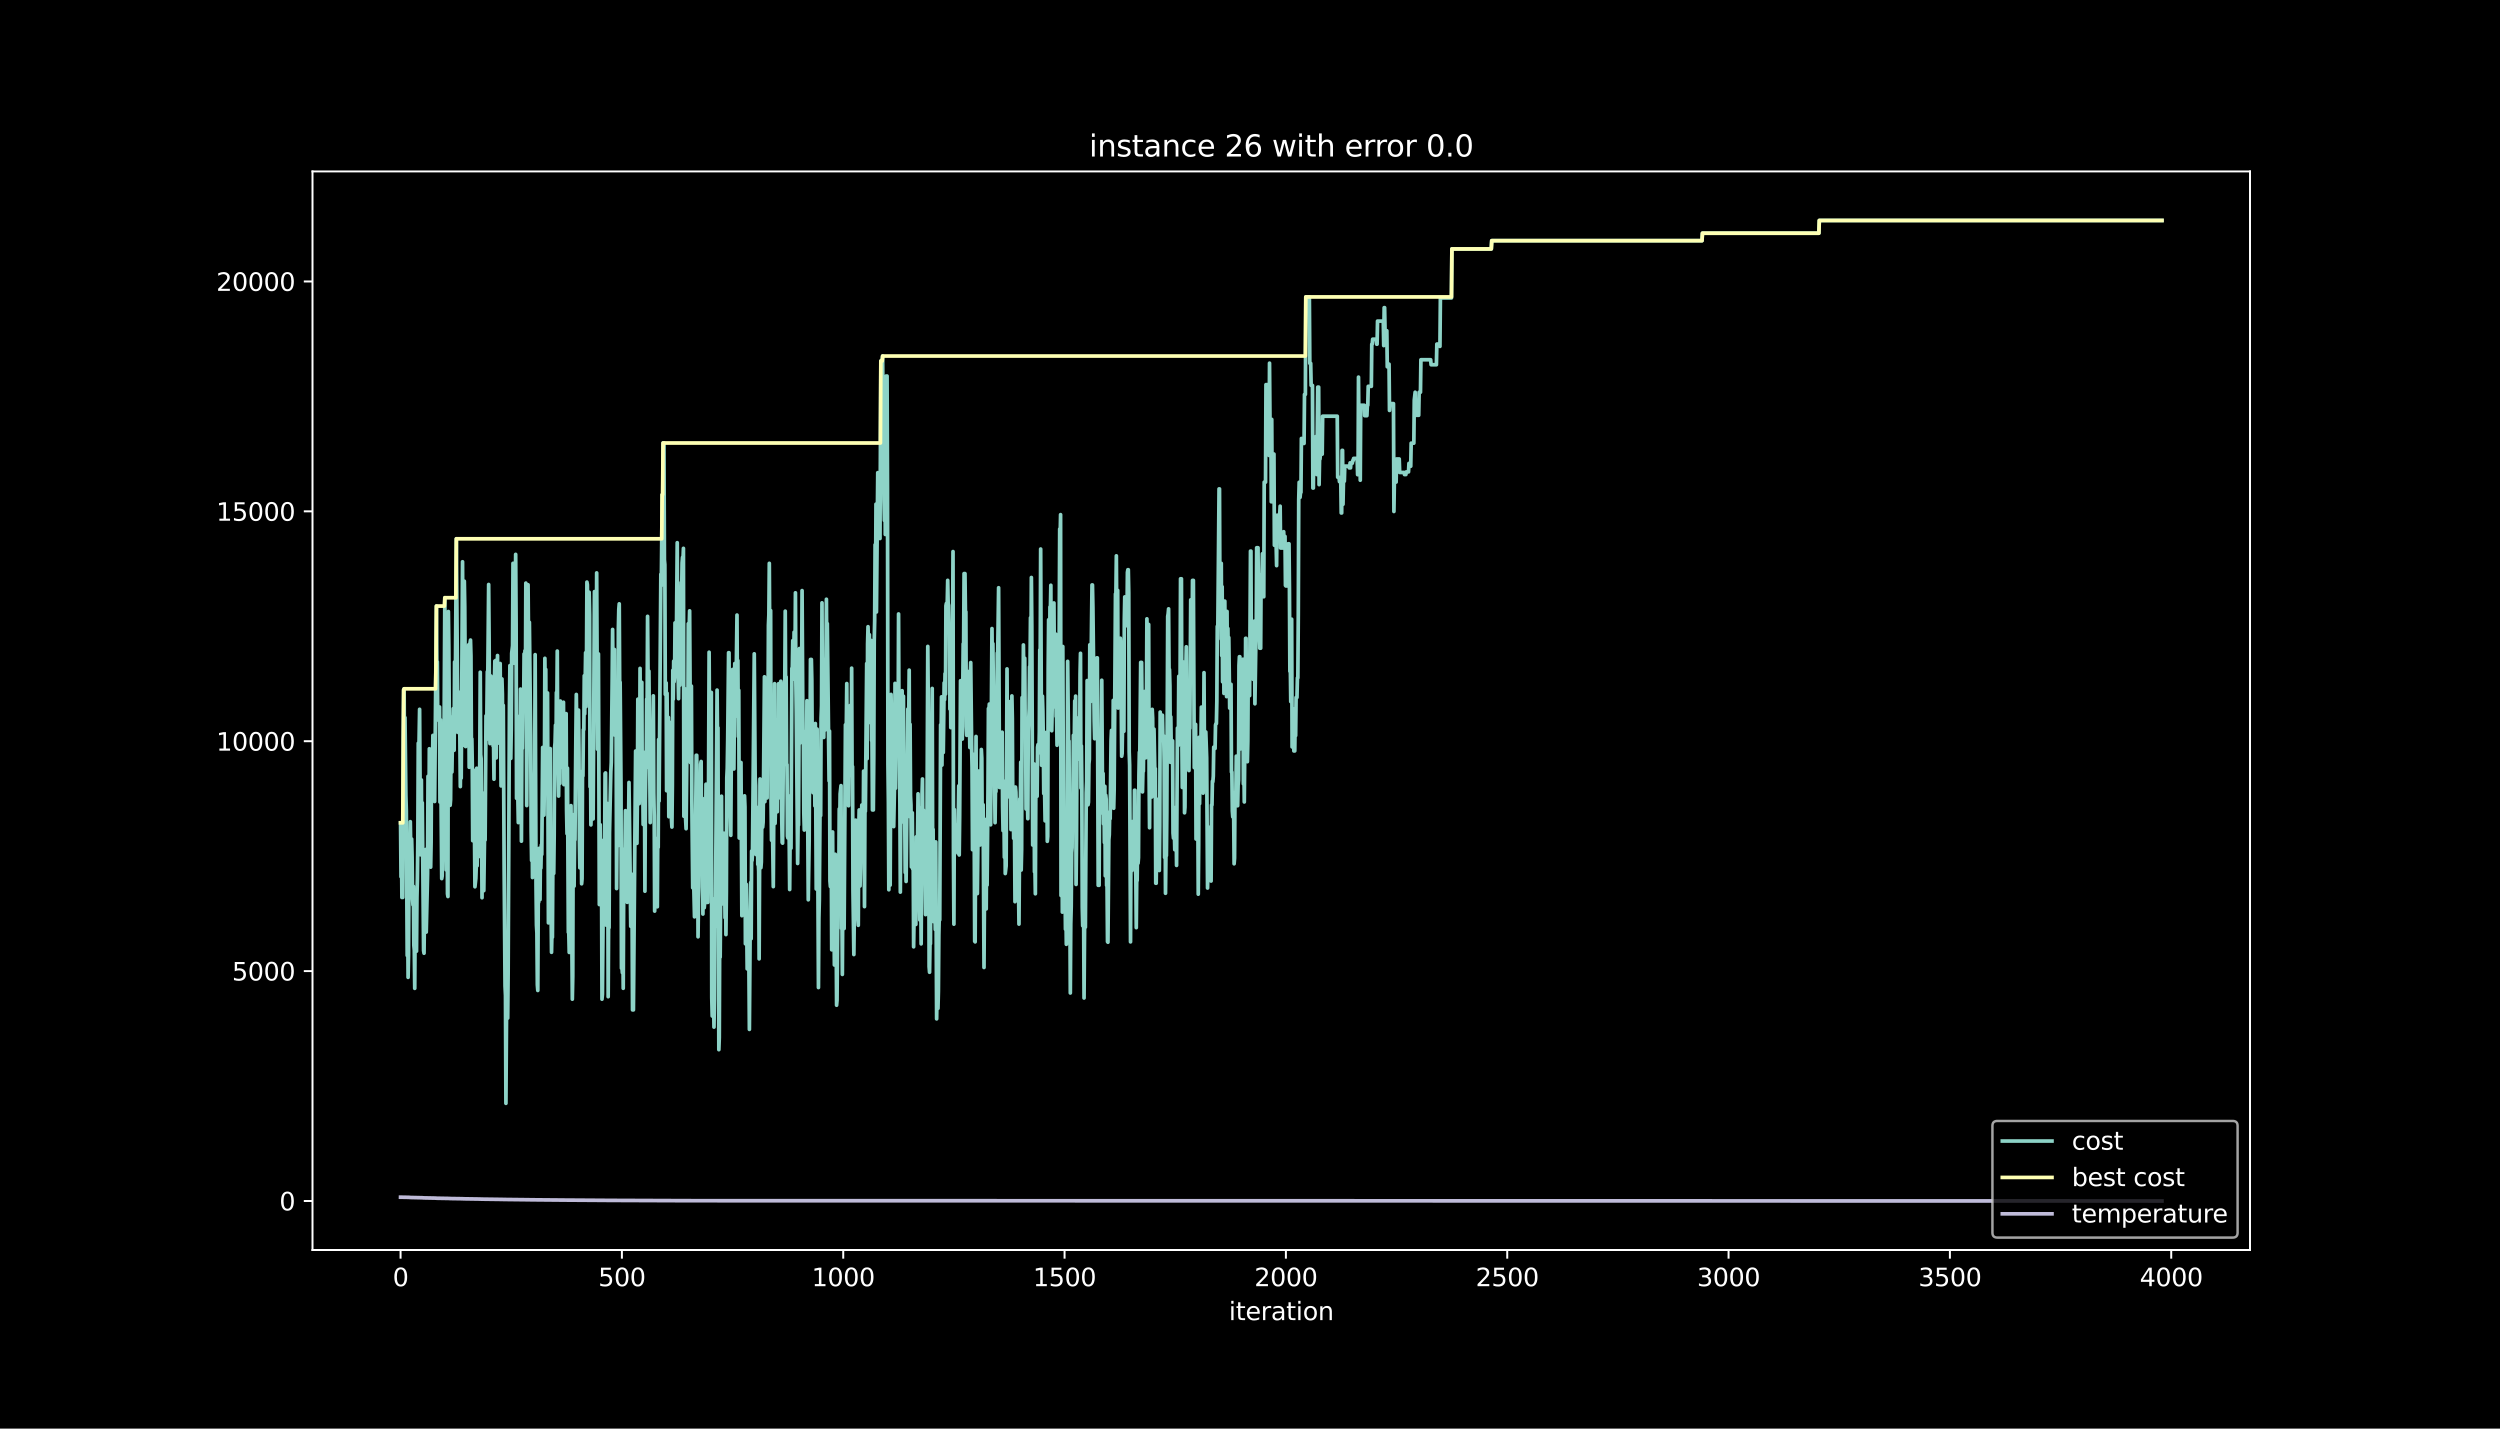 <?xml version="1.0" encoding="utf-8" standalone="no"?>
<!DOCTYPE svg PUBLIC "-//W3C//DTD SVG 1.1//EN"
  "http://www.w3.org/Graphics/SVG/1.1/DTD/svg11.dtd">
<svg height="576pt" version="1.1" viewBox="0 0 1008 576" width="1008pt" xmlns="http://www.w3.org/2000/svg" xmlns:xlink="http://www.w3.org/1999/xlink">
 <defs>
  <style type="text/css">*{stroke-linecap:butt;stroke-linejoin:round;}</style>
 </defs>
 <g id="figure_1">
  <g id="patch_1">
   <path d="M 0 576 
L 1008 576 
L 1008 0 
L 0 0 
z
"/>
  </g>
  <g id="axes_1">
   <g id="patch_2">
    <path d="M 126 504 
L 907.2 504 
L 907.2 69.12 
L 126 69.12 
z
"/>
   </g>
   <g id="matplotlib.axis_1">
    <g id="xtick_1">
     <g id="line2d_1">
      <defs>
       <path d="M 0 0 
L 0 3.5 
" id="m5ace55f892" style="stroke:#ffffff;stroke-width:0.8;"/>
      </defs>
      <g>
       <use style="fill:#ffffff;stroke:#ffffff;stroke-width:0.8;" x="161.509" xlink:href="#m5ace55f892" y="504"/>
      </g>
     </g>
     <g id="text_1">
      <!-- 0 -->
      <g style="fill:#ffffff;" transform="translate(158.328 518.598)scale(0.1 -0.1)">
       <defs>
        <path d="M 2034 4250 
Q 1547 4250 1301 3770 
Q 1056 3291 1056 2328 
Q 1056 1369 1301 889 
Q 1547 409 2034 409 
Q 2525 409 2770 889 
Q 3016 1369 3016 2328 
Q 3016 3291 2770 3770 
Q 2525 4250 2034 4250 
z
M 2034 4750 
Q 2819 4750 3233 4129 
Q 3647 3509 3647 2328 
Q 3647 1150 3233 529 
Q 2819 -91 2034 -91 
Q 1250 -91 836 529 
Q 422 1150 422 2328 
Q 422 3509 836 4129 
Q 1250 4750 2034 4750 
z
" id="DejaVuSans-30" transform="scale(0.016)"/>
       </defs>
       <use xlink:href="#DejaVuSans-30"/>
      </g>
     </g>
    </g>
    <g id="xtick_2">
     <g id="line2d_2">
      <g>
       <use style="fill:#ffffff;stroke:#ffffff;stroke-width:0.8;" x="250.75" xlink:href="#m5ace55f892" y="504"/>
      </g>
     </g>
     <g id="text_2">
      <!-- 500 -->
      <g style="fill:#ffffff;" transform="translate(241.207 518.598)scale(0.1 -0.1)">
       <defs>
        <path d="M 691 4666 
L 3169 4666 
L 3169 4134 
L 1269 4134 
L 1269 2991 
Q 1406 3038 1543 3061 
Q 1681 3084 1819 3084 
Q 2600 3084 3056 2656 
Q 3513 2228 3513 1497 
Q 3513 744 3044 326 
Q 2575 -91 1722 -91 
Q 1428 -91 1123 -41 
Q 819 9 494 109 
L 494 744 
Q 775 591 1075 516 
Q 1375 441 1709 441 
Q 2250 441 2565 725 
Q 2881 1009 2881 1497 
Q 2881 1984 2565 2268 
Q 2250 2553 1709 2553 
Q 1456 2553 1204 2497 
Q 953 2441 691 2322 
L 691 4666 
z
" id="DejaVuSans-35" transform="scale(0.016)"/>
       </defs>
       <use xlink:href="#DejaVuSans-35"/>
       <use x="63.623" xlink:href="#DejaVuSans-30"/>
       <use x="127.246" xlink:href="#DejaVuSans-30"/>
      </g>
     </g>
    </g>
    <g id="xtick_3">
     <g id="line2d_3">
      <g>
       <use style="fill:#ffffff;stroke:#ffffff;stroke-width:0.8;" x="339.992" xlink:href="#m5ace55f892" y="504"/>
      </g>
     </g>
     <g id="text_3">
      <!-- 1000 -->
      <g style="fill:#ffffff;" transform="translate(327.267 518.598)scale(0.1 -0.1)">
       <defs>
        <path d="M 794 531 
L 1825 531 
L 1825 4091 
L 703 3866 
L 703 4441 
L 1819 4666 
L 2450 4666 
L 2450 531 
L 3481 531 
L 3481 0 
L 794 0 
L 794 531 
z
" id="DejaVuSans-31" transform="scale(0.016)"/>
       </defs>
       <use xlink:href="#DejaVuSans-31"/>
       <use x="63.623" xlink:href="#DejaVuSans-30"/>
       <use x="127.246" xlink:href="#DejaVuSans-30"/>
       <use x="190.869" xlink:href="#DejaVuSans-30"/>
      </g>
     </g>
    </g>
    <g id="xtick_4">
     <g id="line2d_4">
      <g>
       <use style="fill:#ffffff;stroke:#ffffff;stroke-width:0.8;" x="429.233" xlink:href="#m5ace55f892" y="504"/>
      </g>
     </g>
     <g id="text_4">
      <!-- 1500 -->
      <g style="fill:#ffffff;" transform="translate(416.508 518.598)scale(0.1 -0.1)">
       <use xlink:href="#DejaVuSans-31"/>
       <use x="63.623" xlink:href="#DejaVuSans-35"/>
       <use x="127.246" xlink:href="#DejaVuSans-30"/>
       <use x="190.869" xlink:href="#DejaVuSans-30"/>
      </g>
     </g>
    </g>
    <g id="xtick_5">
     <g id="line2d_5">
      <g>
       <use style="fill:#ffffff;stroke:#ffffff;stroke-width:0.8;" x="518.474" xlink:href="#m5ace55f892" y="504"/>
      </g>
     </g>
     <g id="text_5">
      <!-- 2000 -->
      <g style="fill:#ffffff;" transform="translate(505.749 518.598)scale(0.1 -0.1)">
       <defs>
        <path d="M 1228 531 
L 3431 531 
L 3431 0 
L 469 0 
L 469 531 
Q 828 903 1448 1529 
Q 2069 2156 2228 2338 
Q 2531 2678 2651 2914 
Q 2772 3150 2772 3378 
Q 2772 3750 2511 3984 
Q 2250 4219 1831 4219 
Q 1534 4219 1204 4116 
Q 875 4013 500 3803 
L 500 4441 
Q 881 4594 1212 4672 
Q 1544 4750 1819 4750 
Q 2544 4750 2975 4387 
Q 3406 4025 3406 3419 
Q 3406 3131 3298 2873 
Q 3191 2616 2906 2266 
Q 2828 2175 2409 1742 
Q 1991 1309 1228 531 
z
" id="DejaVuSans-32" transform="scale(0.016)"/>
       </defs>
       <use xlink:href="#DejaVuSans-32"/>
       <use x="63.623" xlink:href="#DejaVuSans-30"/>
       <use x="127.246" xlink:href="#DejaVuSans-30"/>
       <use x="190.869" xlink:href="#DejaVuSans-30"/>
      </g>
     </g>
    </g>
    <g id="xtick_6">
     <g id="line2d_6">
      <g>
       <use style="fill:#ffffff;stroke:#ffffff;stroke-width:0.8;" x="607.715" xlink:href="#m5ace55f892" y="504"/>
      </g>
     </g>
     <g id="text_6">
      <!-- 2500 -->
      <g style="fill:#ffffff;" transform="translate(594.99 518.598)scale(0.1 -0.1)">
       <use xlink:href="#DejaVuSans-32"/>
       <use x="63.623" xlink:href="#DejaVuSans-35"/>
       <use x="127.246" xlink:href="#DejaVuSans-30"/>
       <use x="190.869" xlink:href="#DejaVuSans-30"/>
      </g>
     </g>
    </g>
    <g id="xtick_7">
     <g id="line2d_7">
      <g>
       <use style="fill:#ffffff;stroke:#ffffff;stroke-width:0.8;" x="696.957" xlink:href="#m5ace55f892" y="504"/>
      </g>
     </g>
     <g id="text_7">
      <!-- 3000 -->
      <g style="fill:#ffffff;" transform="translate(684.232 518.598)scale(0.1 -0.1)">
       <defs>
        <path d="M 2597 2516 
Q 3050 2419 3304 2112 
Q 3559 1806 3559 1356 
Q 3559 666 3084 287 
Q 2609 -91 1734 -91 
Q 1441 -91 1130 -33 
Q 819 25 488 141 
L 488 750 
Q 750 597 1062 519 
Q 1375 441 1716 441 
Q 2309 441 2620 675 
Q 2931 909 2931 1356 
Q 2931 1769 2642 2001 
Q 2353 2234 1838 2234 
L 1294 2234 
L 1294 2753 
L 1863 2753 
Q 2328 2753 2575 2939 
Q 2822 3125 2822 3475 
Q 2822 3834 2567 4026 
Q 2313 4219 1838 4219 
Q 1578 4219 1281 4162 
Q 984 4106 628 3988 
L 628 4550 
Q 988 4650 1302 4700 
Q 1616 4750 1894 4750 
Q 2613 4750 3031 4423 
Q 3450 4097 3450 3541 
Q 3450 3153 3228 2886 
Q 3006 2619 2597 2516 
z
" id="DejaVuSans-33" transform="scale(0.016)"/>
       </defs>
       <use xlink:href="#DejaVuSans-33"/>
       <use x="63.623" xlink:href="#DejaVuSans-30"/>
       <use x="127.246" xlink:href="#DejaVuSans-30"/>
       <use x="190.869" xlink:href="#DejaVuSans-30"/>
      </g>
     </g>
    </g>
    <g id="xtick_8">
     <g id="line2d_8">
      <g>
       <use style="fill:#ffffff;stroke:#ffffff;stroke-width:0.8;" x="786.198" xlink:href="#m5ace55f892" y="504"/>
      </g>
     </g>
     <g id="text_8">
      <!-- 3500 -->
      <g style="fill:#ffffff;" transform="translate(773.473 518.598)scale(0.1 -0.1)">
       <use xlink:href="#DejaVuSans-33"/>
       <use x="63.623" xlink:href="#DejaVuSans-35"/>
       <use x="127.246" xlink:href="#DejaVuSans-30"/>
       <use x="190.869" xlink:href="#DejaVuSans-30"/>
      </g>
     </g>
    </g>
    <g id="xtick_9">
     <g id="line2d_9">
      <g>
       <use style="fill:#ffffff;stroke:#ffffff;stroke-width:0.8;" x="875.439" xlink:href="#m5ace55f892" y="504"/>
      </g>
     </g>
     <g id="text_9">
      <!-- 4000 -->
      <g style="fill:#ffffff;" transform="translate(862.714 518.598)scale(0.1 -0.1)">
       <defs>
        <path d="M 2419 4116 
L 825 1625 
L 2419 1625 
L 2419 4116 
z
M 2253 4666 
L 3047 4666 
L 3047 1625 
L 3713 1625 
L 3713 1100 
L 3047 1100 
L 3047 0 
L 2419 0 
L 2419 1100 
L 313 1100 
L 313 1709 
L 2253 4666 
z
" id="DejaVuSans-34" transform="scale(0.016)"/>
       </defs>
       <use xlink:href="#DejaVuSans-34"/>
       <use x="63.623" xlink:href="#DejaVuSans-30"/>
       <use x="127.246" xlink:href="#DejaVuSans-30"/>
       <use x="190.869" xlink:href="#DejaVuSans-30"/>
      </g>
     </g>
    </g>
    <g id="text_10">
     <!-- iteration -->
     <g style="fill:#ffffff;" transform="translate(495.477 532.277)scale(0.1 -0.1)">
      <defs>
       <path d="M 603 3500 
L 1178 3500 
L 1178 0 
L 603 0 
L 603 3500 
z
M 603 4863 
L 1178 4863 
L 1178 4134 
L 603 4134 
L 603 4863 
z
" id="DejaVuSans-69" transform="scale(0.016)"/>
       <path d="M 1172 4494 
L 1172 3500 
L 2356 3500 
L 2356 3053 
L 1172 3053 
L 1172 1153 
Q 1172 725 1289 603 
Q 1406 481 1766 481 
L 2356 481 
L 2356 0 
L 1766 0 
Q 1100 0 847 248 
Q 594 497 594 1153 
L 594 3053 
L 172 3053 
L 172 3500 
L 594 3500 
L 594 4494 
L 1172 4494 
z
" id="DejaVuSans-74" transform="scale(0.016)"/>
       <path d="M 3597 1894 
L 3597 1613 
L 953 1613 
Q 991 1019 1311 708 
Q 1631 397 2203 397 
Q 2534 397 2845 478 
Q 3156 559 3463 722 
L 3463 178 
Q 3153 47 2828 -22 
Q 2503 -91 2169 -91 
Q 1331 -91 842 396 
Q 353 884 353 1716 
Q 353 2575 817 3079 
Q 1281 3584 2069 3584 
Q 2775 3584 3186 3129 
Q 3597 2675 3597 1894 
z
M 3022 2063 
Q 3016 2534 2758 2815 
Q 2500 3097 2075 3097 
Q 1594 3097 1305 2825 
Q 1016 2553 972 2059 
L 3022 2063 
z
" id="DejaVuSans-65" transform="scale(0.016)"/>
       <path d="M 2631 2963 
Q 2534 3019 2420 3045 
Q 2306 3072 2169 3072 
Q 1681 3072 1420 2755 
Q 1159 2438 1159 1844 
L 1159 0 
L 581 0 
L 581 3500 
L 1159 3500 
L 1159 2956 
Q 1341 3275 1631 3429 
Q 1922 3584 2338 3584 
Q 2397 3584 2469 3576 
Q 2541 3569 2628 3553 
L 2631 2963 
z
" id="DejaVuSans-72" transform="scale(0.016)"/>
       <path d="M 2194 1759 
Q 1497 1759 1228 1600 
Q 959 1441 959 1056 
Q 959 750 1161 570 
Q 1363 391 1709 391 
Q 2188 391 2477 730 
Q 2766 1069 2766 1631 
L 2766 1759 
L 2194 1759 
z
M 3341 1997 
L 3341 0 
L 2766 0 
L 2766 531 
Q 2569 213 2275 61 
Q 1981 -91 1556 -91 
Q 1019 -91 701 211 
Q 384 513 384 1019 
Q 384 1609 779 1909 
Q 1175 2209 1959 2209 
L 2766 2209 
L 2766 2266 
Q 2766 2663 2505 2880 
Q 2244 3097 1772 3097 
Q 1472 3097 1187 3025 
Q 903 2953 641 2809 
L 641 3341 
Q 956 3463 1253 3523 
Q 1550 3584 1831 3584 
Q 2591 3584 2966 3190 
Q 3341 2797 3341 1997 
z
" id="DejaVuSans-61" transform="scale(0.016)"/>
       <path d="M 1959 3097 
Q 1497 3097 1228 2736 
Q 959 2375 959 1747 
Q 959 1119 1226 758 
Q 1494 397 1959 397 
Q 2419 397 2687 759 
Q 2956 1122 2956 1747 
Q 2956 2369 2687 2733 
Q 2419 3097 1959 3097 
z
M 1959 3584 
Q 2709 3584 3137 3096 
Q 3566 2609 3566 1747 
Q 3566 888 3137 398 
Q 2709 -91 1959 -91 
Q 1206 -91 779 398 
Q 353 888 353 1747 
Q 353 2609 779 3096 
Q 1206 3584 1959 3584 
z
" id="DejaVuSans-6f" transform="scale(0.016)"/>
       <path d="M 3513 2113 
L 3513 0 
L 2938 0 
L 2938 2094 
Q 2938 2591 2744 2837 
Q 2550 3084 2163 3084 
Q 1697 3084 1428 2787 
Q 1159 2491 1159 1978 
L 1159 0 
L 581 0 
L 581 3500 
L 1159 3500 
L 1159 2956 
Q 1366 3272 1645 3428 
Q 1925 3584 2291 3584 
Q 2894 3584 3203 3211 
Q 3513 2838 3513 2113 
z
" id="DejaVuSans-6e" transform="scale(0.016)"/>
      </defs>
      <use xlink:href="#DejaVuSans-69"/>
      <use x="27.783" xlink:href="#DejaVuSans-74"/>
      <use x="66.992" xlink:href="#DejaVuSans-65"/>
      <use x="128.516" xlink:href="#DejaVuSans-72"/>
      <use x="169.629" xlink:href="#DejaVuSans-61"/>
      <use x="230.908" xlink:href="#DejaVuSans-74"/>
      <use x="270.117" xlink:href="#DejaVuSans-69"/>
      <use x="297.9" xlink:href="#DejaVuSans-6f"/>
      <use x="359.082" xlink:href="#DejaVuSans-6e"/>
     </g>
    </g>
   </g>
   <g id="matplotlib.axis_2">
    <g id="ytick_1">
     <g id="line2d_10">
      <defs>
       <path d="M 0 0 
L -3.5 0 
" id="m229f1a849d" style="stroke:#ffffff;stroke-width:0.8;"/>
      </defs>
      <g>
       <use style="fill:#ffffff;stroke:#ffffff;stroke-width:0.8;" x="126" xlink:href="#m229f1a849d" y="484.233"/>
      </g>
     </g>
     <g id="text_11">
      <!-- 0 -->
      <g style="fill:#ffffff;" transform="translate(112.638 488.032)scale(0.1 -0.1)">
       <use xlink:href="#DejaVuSans-30"/>
      </g>
     </g>
    </g>
    <g id="ytick_2">
     <g id="line2d_11">
      <g>
       <use style="fill:#ffffff;stroke:#ffffff;stroke-width:0.8;" x="126" xlink:href="#m229f1a849d" y="391.546"/>
      </g>
     </g>
     <g id="text_12">
      <!-- 5000 -->
      <g style="fill:#ffffff;" transform="translate(93.55 395.345)scale(0.1 -0.1)">
       <use xlink:href="#DejaVuSans-35"/>
       <use x="63.623" xlink:href="#DejaVuSans-30"/>
       <use x="127.246" xlink:href="#DejaVuSans-30"/>
       <use x="190.869" xlink:href="#DejaVuSans-30"/>
      </g>
     </g>
    </g>
    <g id="ytick_3">
     <g id="line2d_12">
      <g>
       <use style="fill:#ffffff;stroke:#ffffff;stroke-width:0.8;" x="126" xlink:href="#m229f1a849d" y="298.86"/>
      </g>
     </g>
     <g id="text_13">
      <!-- 10000 -->
      <g style="fill:#ffffff;" transform="translate(87.188 302.659)scale(0.1 -0.1)">
       <use xlink:href="#DejaVuSans-31"/>
       <use x="63.623" xlink:href="#DejaVuSans-30"/>
       <use x="127.246" xlink:href="#DejaVuSans-30"/>
       <use x="190.869" xlink:href="#DejaVuSans-30"/>
       <use x="254.492" xlink:href="#DejaVuSans-30"/>
      </g>
     </g>
    </g>
    <g id="ytick_4">
     <g id="line2d_13">
      <g>
       <use style="fill:#ffffff;stroke:#ffffff;stroke-width:0.8;" x="126" xlink:href="#m229f1a849d" y="206.173"/>
      </g>
     </g>
     <g id="text_14">
      <!-- 15000 -->
      <g style="fill:#ffffff;" transform="translate(87.188 209.972)scale(0.1 -0.1)">
       <use xlink:href="#DejaVuSans-31"/>
       <use x="63.623" xlink:href="#DejaVuSans-35"/>
       <use x="127.246" xlink:href="#DejaVuSans-30"/>
       <use x="190.869" xlink:href="#DejaVuSans-30"/>
       <use x="254.492" xlink:href="#DejaVuSans-30"/>
      </g>
     </g>
    </g>
    <g id="ytick_5">
     <g id="line2d_14">
      <g>
       <use style="fill:#ffffff;stroke:#ffffff;stroke-width:0.8;" x="126" xlink:href="#m229f1a849d" y="113.486"/>
      </g>
     </g>
     <g id="text_15">
      <!-- 20000 -->
      <g style="fill:#ffffff;" transform="translate(87.188 117.286)scale(0.1 -0.1)">
       <use xlink:href="#DejaVuSans-32"/>
       <use x="63.623" xlink:href="#DejaVuSans-30"/>
       <use x="127.246" xlink:href="#DejaVuSans-30"/>
       <use x="190.869" xlink:href="#DejaVuSans-30"/>
       <use x="254.492" xlink:href="#DejaVuSans-30"/>
      </g>
     </g>
    </g>
   </g>
   <g id="line2d_15">
    <path clip-path="url(#pda05135a5c)" d="M 161.509 331.763 
L 161.688 353.508 
L 161.866 338.214 
L 162.045 361.849 
L 162.223 353.526 
L 162.402 361.849 
L 162.58 297.896 
L 162.758 278.135 
L 162.937 277.727 
L 163.115 313.838 
L 163.294 289.331 
L 163.651 320.696 
L 163.829 326.981 
L 164.186 385.262 
L 164.365 366.28 
L 164.543 394.067 
L 164.722 384.761 
L 164.9 351.543 
L 165.257 346.686 
L 165.436 331.3 
L 165.793 353.637 
L 165.971 338.288 
L 166.15 345.536 
L 166.328 362.257 
L 166.507 364.889 
L 166.685 357.382 
L 166.864 381.147 
L 167.042 383.149 
L 167.221 398.498 
L 167.399 370.154 
L 167.577 373.75 
L 167.756 381.258 
L 167.934 383.519 
L 168.113 361.775 
L 168.291 354.268 
L 168.47 338.974 
L 168.648 299.657 
L 168.827 307.164 
L 169.184 285.995 
L 169.541 344.647 
L 169.719 337.139 
L 169.898 314.468 
L 170.076 342.33 
L 170.255 323.662 
L 170.79 383.26 
L 170.969 384.335 
L 171.326 350.319 
L 171.504 348.058 
L 171.683 342.496 
L 171.861 375.808 
L 172.397 352.321 
L 172.575 313.003 
L 172.753 316.322 
L 172.932 335.23 
L 173.11 301.9 
L 173.289 318.973 
L 173.467 318.973 
L 173.646 349.633 
L 173.824 339.567 
L 174.003 304.625 
L 174.181 312.132 
L 174.36 311.91 
L 174.538 296.524 
L 174.717 296.524 
L 175.074 304.903 
L 175.252 323.162 
L 175.966 244.36 
L 176.145 269.089 
L 176.323 266.827 
L 176.502 290.295 
L 176.859 290.295 
L 177.037 285.049 
L 177.216 285.049 
L 177.394 323.403 
L 177.573 290.184 
L 178.108 354.249 
L 178.286 353.174 
L 179 305.848 
L 179.357 241.005 
L 179.893 350.745 
L 180.071 335.359 
L 180.25 329.743 
L 180.428 360.403 
L 180.607 361.479 
L 180.785 246.566 
L 180.964 260.839 
L 181.142 288.367 
L 181.321 289.09 
L 181.499 324.701 
L 181.678 322.439 
L 181.856 300.695 
L 182.035 309.018 
L 182.213 311.28 
L 182.392 299.416 
L 182.57 295.004 
L 182.749 285.698 
L 183.105 302.511 
L 183.284 266.901 
L 183.462 295.449 
L 183.998 217.24 
L 184.533 286.032 
L 184.712 279.043 
L 184.89 295.393 
L 185.069 279.21 
L 185.247 279.136 
L 185.604 317.156 
L 185.783 301.863 
L 185.961 313.726 
L 186.497 226.508 
L 186.854 300.472 
L 187.211 234.331 
L 187.389 244.601 
L 187.746 301.01 
L 187.924 289.146 
L 188.103 268.236 
L 188.281 298.266 
L 188.46 297.191 
L 188.638 268.848 
L 188.817 276.948 
L 188.995 259.95 
L 189.174 309.37 
L 189.352 292.371 
L 189.531 259.153 
L 189.709 258.077 
L 189.888 264.51 
L 190.066 301.714 
L 190.245 297.896 
L 190.423 308.314 
L 190.602 338.974 
L 190.78 310.427 
L 190.959 328.779 
L 191.137 314.06 
L 191.494 357.549 
L 191.851 354.212 
L 192.03 349.077 
L 192.208 309.759 
L 192.387 349.077 
L 192.565 322.235 
L 192.744 322.235 
L 192.922 320.233 
L 193.1 345.351 
L 193.279 336.045 
L 193.636 271.035 
L 193.814 304.254 
L 193.993 305.904 
L 194.35 361.961 
L 194.528 322.643 
L 194.707 319.788 
L 194.885 359.106 
L 195.064 359.106 
L 195.421 332.82 
L 195.599 338.696 
L 195.956 288.627 
L 196.135 298.229 
L 196.313 287.83 
L 196.492 270.831 
L 196.67 273.686 
L 197.027 235.666 
L 197.206 257.225 
L 197.384 292.835 
L 197.563 299.823 
L 197.92 272.574 
L 198.098 288.571 
L 198.276 279.525 
L 198.633 283.789 
L 198.812 300.787 
L 198.99 298.785 
L 199.169 314.171 
L 199.347 274.854 
L 199.526 266.53 
L 199.704 268.532 
L 199.883 266.271 
L 200.061 305.589 
L 200.24 277.727 
L 200.418 286.05 
L 200.597 264.306 
L 200.775 299.638 
L 201.132 277.264 
L 201.311 279.525 
L 201.489 286.514 
L 201.668 267.531 
L 202.025 316.878 
L 202.382 273.741 
L 202.56 279.859 
L 202.739 301.381 
L 202.917 284.382 
L 203.274 350.356 
L 203.631 397.552 
L 203.809 401.371 
L 203.988 444.859 
L 204.345 392.362 
L 204.523 407.655 
L 204.702 410.51 
L 204.88 392.251 
L 205.416 284.048 
L 205.594 268.366 
L 205.773 305.57 
L 205.951 305.792 
L 206.13 294.095 
L 206.308 263.435 
L 206.665 260.357 
L 206.844 227.139 
L 207.022 227.139 
L 207.201 260.357 
L 207.379 267.42 
L 207.558 235.629 
L 207.736 242.191 
L 207.915 223.524 
L 208.093 251.719 
L 208.272 321.864 
L 208.45 288.645 
L 208.628 311.65 
L 208.985 331.671 
L 209.164 324.682 
L 209.342 304.921 
L 209.521 316.081 
L 209.699 317.156 
L 209.878 277.838 
L 210.056 299.842 
L 210.235 339.16 
L 210.413 299.842 
L 210.592 301.77 
L 210.77 283.103 
L 210.949 282.028 
L 211.127 285.624 
L 211.306 263.657 
L 211.484 271.647 
L 211.663 262.341 
L 211.841 281.323 
L 212.02 235.11 
L 212.377 324.812 
L 212.912 235.777 
L 213.091 255.575 
L 213.269 259.06 
L 213.447 250.903 
L 213.804 283.9 
L 213.983 296.728 
L 214.161 335.081 
L 214.34 346.945 
L 214.518 326.035 
L 214.697 353.823 
L 214.875 326.035 
L 215.054 325.813 
L 215.232 319.251 
L 215.411 319.473 
L 215.589 310.167 
L 215.768 263.954 
L 216.125 357.011 
L 216.303 373.009 
L 216.482 376.179 
L 216.66 397.089 
L 216.839 399.35 
L 217.017 364.018 
L 217.196 363.796 
L 217.374 342.051 
L 217.553 342.051 
L 217.731 362.721 
L 217.91 343.961 
L 218.088 350.004 
L 218.267 340.698 
L 218.445 344.517 
L 218.802 301.362 
L 218.98 316.655 
L 219.159 309.667 
L 219.337 328.649 
L 219.516 311.65 
L 219.694 265.437 
L 219.873 285.198 
L 220.051 269.904 
L 220.23 316.118 
L 220.587 281.323 
L 220.765 279.395 
L 221.122 372.1 
L 221.301 362.795 
L 221.479 329.576 
L 221.836 301.825 
L 222.015 349.985 
L 222.372 383.964 
L 222.55 375.641 
L 222.729 377.903 
L 222.907 350.041 
L 223.086 349.318 
L 223.264 352.173 
L 223.443 336.88 
L 223.621 301.547 
L 223.799 299.434 
L 223.978 292.371 
L 224.156 307.757 
L 224.335 279.21 
L 224.513 285.568 
L 224.692 262.508 
L 224.87 300.862 
L 225.227 320.975 
L 225.406 305.626 
L 225.584 306.571 
L 225.763 315.877 
L 225.941 282.658 
L 226.12 294.336 
L 226.298 294.559 
L 226.477 292.297 
L 226.655 309.148 
L 226.834 309.426 
L 227.191 283.14 
L 227.369 316.359 
L 227.548 307.053 
L 227.726 314.524 
L 227.905 291.852 
L 228.262 287.737 
L 228.44 326.832 
L 228.619 336.138 
L 228.797 309.704 
L 229.154 375.919 
L 229.332 375.697 
L 229.511 384.02 
L 229.689 362.276 
L 229.868 326.665 
L 230.046 344.591 
L 230.225 324.83 
L 230.582 380.201 
L 230.76 402.872 
L 230.939 393.567 
L 231.117 328.501 
L 231.474 357.289 
L 231.653 338.622 
L 231.831 338.622 
L 232.188 297.358 
L 232.367 280.007 
L 232.545 292.538 
L 232.724 314.394 
L 232.902 314.394 
L 233.259 286.31 
L 233.438 303.216 
L 233.616 338.047 
L 233.794 349.911 
L 233.973 348.836 
L 234.151 313.504 
L 234.33 321.012 
L 234.508 356.344 
L 234.687 354.342 
L 234.865 310.853 
L 235.044 312.855 
L 235.222 294.188 
L 235.401 294.188 
L 235.579 272.444 
L 235.758 287.83 
L 236.115 263.175 
L 236.293 284.919 
L 236.472 267.921 
L 236.65 234.702 
L 236.829 235.777 
L 237.186 271.443 
L 237.364 240.782 
L 237.543 238.78 
L 237.721 248.086 
L 237.9 317.23 
L 238.078 301.937 
L 238.257 332.597 
L 238.435 325.609 
L 238.614 327.611 
L 238.792 307.85 
L 238.97 314.839 
L 239.149 330.188 
L 239.684 238.539 
L 239.863 238.539 
L 240.041 242.358 
L 240.22 240.096 
L 240.398 277.208 
L 240.577 230.994 
L 240.934 302.085 
L 241.291 263.657 
L 241.648 364.723 
L 242.005 332.523 
L 242.183 358.327 
L 242.362 353.6 
L 242.54 353.508 
L 242.719 402.872 
L 242.897 400.87 
L 243.433 338.696 
L 243.611 340.698 
L 243.79 339.975 
L 243.968 311.873 
L 244.146 311.65 
L 244.503 373.046 
L 244.682 329.557 
L 244.86 323.941 
L 245.039 333.376 
L 245.217 401.871 
L 245.396 371.211 
L 245.574 374.065 
L 245.753 335.712 
L 246.288 311.039 
L 246.467 307.442 
L 246.824 274.854 
L 247.002 253.795 
L 247.181 273.556 
L 247.359 261.859 
L 247.716 261.859 
L 247.895 296.394 
L 248.073 274.65 
L 248.252 276.207 
L 248.43 293.428 
L 248.609 358.272 
L 248.966 314.524 
L 249.144 341.013 
L 249.322 253.777 
L 249.501 245.732 
L 249.679 243.47 
L 249.858 277.06 
L 250.036 275.058 
L 250.393 317.971 
L 250.572 390.397 
L 250.75 389.322 
L 250.929 392.195 
L 251.107 376.735 
L 251.286 398.479 
L 251.464 359.161 
L 251.643 359.161 
L 251.821 342.163 
L 252 342.163 
L 252.178 326.869 
L 252.357 342.163 
L 252.535 340.161 
L 252.714 336.027 
L 252.892 363.814 
L 253.249 333.079 
L 253.428 334.155 
L 253.606 315.487 
L 254.32 373.491 
L 254.677 352.488 
L 254.855 367.874 
L 255.034 407.192 
L 255.212 391.806 
L 255.391 407.192 
L 256.283 302.808 
L 256.462 334.358 
L 256.819 340.031 
L 256.997 320.27 
L 257.176 281.916 
L 257.354 313.467 
L 257.533 293.372 
L 257.711 324.033 
L 257.89 315.71 
L 258.068 269.496 
L 258.247 307.85 
L 258.425 292.501 
L 258.604 290.499 
L 258.782 275.113 
L 258.961 321.327 
L 259.139 312.67 
L 259.317 332.431 
L 259.496 323.125 
L 259.674 303.364 
L 259.853 315.84 
L 260.031 359.328 
L 260.21 322.124 
L 260.388 309.722 
L 260.567 309.722 
L 260.745 281.861 
L 260.924 284.122 
L 261.102 248.512 
L 261.459 292.334 
L 261.638 270.59 
L 262.173 331.671 
L 262.352 293.317 
L 262.53 300.602 
L 262.709 315.988 
L 262.887 313.986 
L 263.066 295.727 
L 263.244 295.949 
L 263.423 280.563 
L 263.601 319.695 
L 263.78 329.001 
L 263.958 367.355 
L 264.137 358.457 
L 264.315 358.29 
L 264.493 338.529 
L 264.672 346.853 
L 264.85 346.63 
L 265.029 365.612 
L 265.207 337.825 
L 265.386 341.644 
L 265.564 298.155 
L 265.743 322.977 
L 266.457 231.513 
L 266.635 236.185 
L 266.992 199.425 
L 267.171 211.827 
L 267.349 178.608 
L 267.528 222.096 
L 267.706 178.608 
L 267.885 225.674 
L 268.063 227.676 
L 268.242 279.97 
L 268.42 275.558 
L 268.599 275.336 
L 268.777 318.824 
L 268.956 279.507 
L 269.134 302.178 
L 269.313 301.103 
L 269.491 289.239 
L 269.669 329.298 
L 269.848 298.637 
L 270.026 308.962 
L 270.562 291.296 
L 270.74 330.614 
L 270.919 333.469 
L 271.097 316.47 
L 271.276 270.256 
L 271.454 281.953 
L 271.633 266.567 
L 271.811 274.891 
L 271.99 272.889 
L 272.168 251.144 
L 272.347 266.53 
L 272.525 257.225 
L 272.704 259.227 
L 273.061 218.815 
L 273.239 260.543 
L 273.596 281.712 
L 273.953 253.628 
L 274.132 276.3 
L 274.31 245.639 
L 274.489 243.637 
L 274.667 234.832 
L 274.845 238.65 
L 275.024 226.953 
L 275.202 224.692 
L 275.381 225.767 
L 275.559 221.095 
L 275.738 329.131 
L 275.916 301.269 
L 276.095 299.267 
L 276.273 277.746 
L 276.452 330.447 
L 276.63 334.136 
L 276.987 299.026 
L 277.166 306.979 
L 277.344 297.673 
L 277.523 251.46 
L 277.701 255.278 
L 277.88 253.276 
L 278.058 246.288 
L 278.415 307.498 
L 278.594 279.71 
L 278.772 276.633 
L 278.951 322.847 
L 279.308 357.956 
L 279.486 346.259 
L 280.021 369.672 
L 280.2 361.349 
L 280.735 304.532 
L 280.914 304.532 
L 281.271 333.543 
L 281.449 377.717 
L 281.628 362.424 
L 281.806 357.623 
L 281.985 340.624 
L 282.163 343.479 
L 282.342 335.971 
L 282.52 308.11 
L 282.699 307.034 
L 282.877 347.946 
L 283.234 321.92 
L 283.413 368.541 
L 283.591 346.797 
L 283.948 366.002 
L 284.127 363.74 
L 284.305 342.83 
L 284.484 335.953 
L 284.662 316.192 
L 284.84 354.546 
L 285.019 363.851 
L 285.197 317.638 
L 285.376 363.851 
L 285.554 348.502 
L 285.911 262.971 
L 286.268 331.226 
L 286.804 279.173 
L 286.982 402.149 
L 287.161 409.657 
L 287.339 405.838 
L 287.518 388.84 
L 287.875 414.125 
L 288.053 402.854 
L 288.232 362.22 
L 288.41 373.695 
L 289.124 278.246 
L 289.303 297.228 
L 289.481 293.41 
L 289.838 423.226 
L 290.016 418.351 
L 290.195 376.16 
L 290.373 385.911 
L 290.73 339.697 
L 290.909 321.03 
L 291.087 364.519 
L 291.266 335.971 
L 291.444 335.971 
L 291.623 351.357 
L 291.801 335.971 
L 291.98 335.971 
L 292.337 370.024 
L 292.515 348.28 
L 292.694 376.827 
L 292.872 359.829 
L 293.051 313.615 
L 293.229 309.797 
L 293.408 298.229 
L 293.765 263.175 
L 293.943 263.175 
L 294.122 300.287 
L 294.3 307.183 
L 294.479 328.927 
L 294.657 336.805 
L 294.836 308.703 
L 295.192 288.59 
L 295.371 269.923 
L 295.549 270.09 
L 295.728 300.75 
L 295.906 310.056 
L 296.263 267.531 
L 296.442 270.09 
L 296.62 288.757 
L 297.156 247.993 
L 297.334 283.325 
L 297.513 266.327 
L 297.691 296.987 
L 297.87 278.32 
L 298.048 337.881 
L 298.227 335.619 
L 298.405 319.844 
L 298.584 338.103 
L 298.762 307.442 
L 299.119 369.209 
L 299.298 330.855 
L 299.655 345.314 
L 300.012 323.143 
L 300.19 320.882 
L 300.368 325.386 
L 300.547 380.535 
L 300.725 380.535 
L 300.904 356.566 
L 301.261 390.638 
L 301.439 390.638 
L 301.618 389.674 
L 301.796 369.005 
L 302.153 415.051 
L 302.51 367.503 
L 302.689 355.806 
L 302.867 378.477 
L 303.046 343.145 
L 303.224 346.964 
L 303.403 344.109 
L 304.117 263.62 
L 304.474 313.078 
L 304.652 316.767 
L 304.831 344.554 
L 305.009 343.479 
L 305.366 325.572 
L 305.544 348.54 
L 305.723 347.464 
L 305.901 351.283 
L 306.08 386.615 
L 306.437 314.079 
L 306.615 343.775 
L 306.794 349.856 
L 306.972 347.594 
L 307.329 314.542 
L 307.508 333.524 
L 307.686 331.522 
L 307.865 314.524 
L 308.222 272.889 
L 308.4 323.236 
L 308.579 315.432 
L 308.757 278.116 
L 308.936 289.591 
L 309.293 321.716 
L 309.471 288.497 
L 309.65 290.499 
L 309.828 252.145 
L 310.007 247.956 
L 310.185 227.139 
L 310.542 292.371 
L 310.72 246.158 
L 310.899 323.496 
L 311.077 338.789 
L 311.256 317.045 
L 311.791 357.493 
L 312.327 275.651 
L 312.505 332.004 
L 312.862 319.788 
L 313.041 327.296 
L 313.219 310.297 
L 313.398 327.296 
L 313.576 290.091 
L 313.755 321.883 
L 313.933 275.669 
L 314.112 305.885 
L 314.29 276.096 
L 314.469 319.584 
L 314.647 283.974 
L 314.826 274.668 
L 315.004 281.657 
L 315.183 327.87 
L 315.361 339.734 
L 315.539 339.957 
L 315.896 297.525 
L 316.075 295.263 
L 316.253 276.281 
L 316.432 274.279 
L 316.61 246.417 
L 316.789 284.771 
L 316.967 272.907 
L 317.146 308.517 
L 317.324 308.295 
L 317.503 337.139 
L 317.681 337.862 
L 317.86 320.863 
L 318.038 321.086 
L 318.395 358.661 
L 318.574 336.917 
L 318.752 333.376 
L 318.931 341.996 
L 319.288 269.459 
L 319.466 269.459 
L 319.645 258.3 
L 319.823 258.3 
L 320.002 270.182 
L 320.18 254.889 
L 320.359 273.871 
L 320.537 266.883 
L 320.715 239.021 
L 320.894 274.817 
L 321.072 287.255 
L 321.608 348.15 
L 321.786 332.857 
L 321.965 332.635 
L 322.322 261.488 
L 322.5 299.657 
L 322.679 276.188 
L 322.857 278.45 
L 323.036 285.438 
L 323.214 273.741 
L 323.393 238.131 
L 323.75 296.728 
L 323.928 294.726 
L 324.107 327.889 
L 324.285 334.674 
L 324.642 298.693 
L 324.821 334.025 
L 324.999 332.95 
L 325.356 282.528 
L 325.891 362.795 
L 326.248 339.086 
L 326.427 300.732 
L 326.605 296.561 
L 326.784 265.9 
L 327.141 265.9 
L 327.319 274.223 
L 327.498 302.623 
L 327.855 319.621 
L 328.033 302.623 
L 328.39 305.959 
L 328.569 324.942 
L 328.747 291.723 
L 329.104 358.438 
L 329.283 340.179 
L 329.461 293.966 
L 329.997 398.182 
L 330.175 370.321 
L 330.354 362.813 
L 330.71 315.599 
L 330.889 328.853 
L 331.067 289.535 
L 331.246 284.549 
L 331.424 243.062 
L 331.603 285.476 
L 331.781 265.715 
L 331.96 277.579 
L 332.138 297.339 
L 332.317 275.595 
L 332.495 275.373 
L 332.674 294.355 
L 332.852 290.536 
L 333.209 241.616 
L 333.388 268.421 
L 333.566 251.423 
L 334.28 314.857 
L 334.459 294.763 
L 334.637 355.194 
L 334.816 357.456 
L 334.994 345.759 
L 335.173 345.759 
L 335.351 382.963 
L 335.708 335.452 
L 335.886 364 
L 336.065 360.181 
L 336.243 368.171 
L 336.422 389.081 
L 336.6 379.775 
L 336.779 344.443 
L 336.957 347.298 
L 337.314 405.301 
L 337.493 403.299 
L 337.85 358.438 
L 338.028 350.115 
L 338.207 353.934 
L 338.385 326.146 
L 338.564 335.452 
L 338.742 320.103 
L 339.099 316.767 
L 339.278 374.325 
L 339.456 365.019 
L 339.635 392.881 
L 339.813 362.22 
L 339.992 370.543 
L 340.17 330.873 
L 340.349 374.362 
L 340.884 292.223 
L 341.062 309.222 
L 341.419 275.614 
L 341.598 311.224 
L 341.776 306.553 
L 341.955 289.554 
L 342.133 324.886 
L 342.312 304.847 
L 342.49 304.847 
L 342.669 307.09 
L 342.847 284.419 
L 343.026 288.775 
L 343.204 307.757 
L 343.383 269.404 
L 343.561 312.892 
L 343.74 309.074 
L 343.918 359.106 
L 344.275 384.873 
L 344.632 352.525 
L 344.811 349.67 
L 344.989 330.688 
L 345.168 367.503 
L 345.346 357.697 
L 345.525 364.686 
L 345.703 357.697 
L 345.882 370.228 
L 346.06 373.083 
L 346.238 334.729 
L 346.417 326.573 
L 346.595 349.726 
L 346.774 357.234 
L 346.952 349.726 
L 347.131 334.433 
L 347.488 324.571 
L 347.666 329.446 
L 347.845 331.133 
L 348.023 339.123 
L 348.202 310.909 
L 348.38 328.352 
L 348.559 365.557 
L 348.737 327.203 
L 348.916 327.129 
L 349.451 267.531 
L 349.63 305.885 
L 349.808 259.672 
L 349.987 252.683 
L 350.165 259.449 
L 350.344 259.449 
L 350.522 255.909 
L 350.701 291.315 
L 350.879 272.648 
L 351.057 289.739 
L 351.236 258.226 
L 351.414 298.563 
L 351.593 298.785 
L 351.771 326.573 
L 351.95 319.584 
L 352.128 326.573 
L 352.307 304.829 
L 352.485 258.615 
L 352.664 250.292 
L 352.842 219.631 
L 353.021 236.481 
L 353.199 203.263 
L 353.378 246.751 
L 353.913 190.583 
L 354.092 198.628 
L 354.27 213.31 
L 354.449 201.78 
L 354.627 201.78 
L 354.806 217.128 
L 355.163 145.556 
L 355.341 176.217 
L 355.52 145.556 
L 355.698 145.556 
L 355.877 143.554 
L 356.055 169.84 
L 356.233 171.842 
L 356.412 201.539 
L 356.59 209.862 
L 356.769 180.165 
L 356.947 215.497 
L 357.304 151.618 
L 357.483 184.836 
L 357.661 151.618 
L 357.84 197.831 
L 358.018 308.054 
L 358.197 323.421 
L 358.375 358.754 
L 358.554 330.966 
L 358.732 337.936 
L 358.911 356.881 
L 359.268 279.989 
L 359.446 289.294 
L 359.803 311.632 
L 359.982 319.139 
L 360.16 316.285 
L 360.339 333.283 
L 360.696 314.857 
L 360.874 275.54 
L 361.053 317.842 
L 361.231 282.343 
L 361.409 276.3 
L 361.588 296.95 
L 361.766 277.189 
L 361.945 294.077 
L 362.123 293.762 
L 362.302 247.548 
L 362.48 293.762 
L 362.837 324.089 
L 363.016 359.699 
L 363.194 326.48 
L 363.551 313.022 
L 363.73 278.487 
L 363.908 298.248 
L 364.087 282.324 
L 364.265 280.711 
L 364.444 323.421 
L 364.622 331.745 
L 364.801 330.892 
L 364.979 351.802 
L 365.158 340.105 
L 365.336 355.398 
L 366.05 285.883 
L 366.229 297.58 
L 366.407 288.553 
L 366.585 270.201 
L 366.764 329.242 
L 366.942 292.038 
L 367.121 320.919 
L 367.299 324.608 
L 367.478 349.541 
L 367.656 347.539 
L 367.835 327.722 
L 368.013 350.393 
L 368.192 343.405 
L 368.37 381.758 
L 368.727 358.327 
L 368.906 358.457 
L 369.084 357.382 
L 369.263 372.731 
L 369.441 337.399 
L 369.62 353.749 
L 369.798 353.749 
L 370.155 320.066 
L 370.334 340.976 
L 370.512 325.627 
L 370.691 362.609 
L 370.869 370.933 
L 371.226 356.177 
L 371.404 380.572 
L 371.761 320.474 
L 371.94 314.079 
L 372.118 341.866 
L 372.297 326.573 
L 372.475 329.446 
L 372.654 349.207 
L 372.832 347.205 
L 373.011 353.489 
L 373.189 368.782 
L 373.546 347.112 
L 373.725 342.237 
L 374.082 260.636 
L 374.439 301.362 
L 374.617 389.748 
L 374.796 392.01 
L 374.974 380.313 
L 375.153 380.535 
L 375.331 343.331 
L 375.51 351.654 
L 375.867 277.579 
L 376.045 342.7 
L 376.224 334.377 
L 376.402 371.581 
L 376.759 354.768 
L 377.116 374.788 
L 377.294 339.456 
L 377.651 410.806 
L 377.83 399.109 
L 378.008 371.248 
L 378.187 406.58 
L 378.365 399.591 
L 378.544 376.92 
L 378.722 368.931 
L 378.901 370.933 
L 379.258 292.242 
L 379.436 299.23 
L 379.615 280.971 
L 379.793 308.499 
L 379.972 289.832 
L 380.15 302.326 
L 380.329 303.401 
L 380.686 275.317 
L 380.864 282.102 
L 381.043 271.61 
L 381.221 279.877 
L 381.4 244.267 
L 381.578 243.303 
L 381.756 251.626 
L 382.113 233.997 
L 382.292 243.303 
L 382.47 244.082 
L 382.649 253.536 
L 382.827 252.553 
L 383.006 285.902 
L 383.184 265.585 
L 383.363 293.372 
L 383.541 255.019 
L 383.72 255.334 
L 383.898 290.722 
L 384.255 222.393 
L 384.434 344.832 
L 384.612 372.62 
L 384.791 326.406 
L 384.969 341.792 
L 385.148 332.486 
L 385.326 340.809 
L 385.505 338.548 
L 385.683 334.729 
L 385.862 334.729 
L 386.04 341.699 
L 386.219 343.961 
L 386.576 316.859 
L 386.754 344.721 
L 386.932 329.428 
L 387.289 274.464 
L 387.468 296.209 
L 387.646 280.86 
L 387.825 294.466 
L 388.003 297.988 
L 388.36 259.597 
L 388.539 259.597 
L 388.717 231.272 
L 389.074 231.272 
L 389.253 246.677 
L 389.431 246.677 
L 389.61 292.89 
L 389.788 296.487 
L 389.967 289.424 
L 390.145 270.757 
L 390.324 270.757 
L 390.502 289.424 
L 390.681 277.727 
L 391.038 301.399 
L 391.216 273.538 
L 391.395 267.142 
L 391.752 300.083 
L 391.93 309.389 
L 392.108 342.608 
L 392.465 304.124 
L 392.644 342.478 
L 392.822 340.216 
L 393.001 379.534 
L 393.179 379.756 
L 393.536 296.95 
L 393.715 340.439 
L 393.893 343.293 
L 394.072 360.292 
L 394.607 310.89 
L 394.786 326.239 
L 394.964 319.251 
L 395.143 340.698 
L 395.321 319.139 
L 395.5 319.139 
L 395.678 302.196 
L 395.857 305.718 
L 396.035 337.51 
L 396.214 339.771 
L 396.392 324.478 
L 396.749 390.082 
L 396.927 362.22 
L 397.106 366.039 
L 397.284 330.429 
L 397.641 366.465 
L 397.82 338.604 
L 397.998 356.863 
L 398.355 318.898 
L 398.534 285.679 
L 398.712 286.755 
L 398.891 283.881 
L 399.069 320.567 
L 399.248 301.9 
L 399.426 332.56 
L 399.783 277.894 
L 399.962 253.443 
L 400.14 272.11 
L 400.319 259.523 
L 401.211 331.708 
L 401.39 316.322 
L 401.568 319.176 
L 401.747 288.516 
L 401.925 296.505 
L 402.103 263.286 
L 402.282 263.286 
L 402.639 236.982 
L 402.996 317.508 
L 403.174 297.747 
L 403.353 317.508 
L 403.531 302.215 
L 403.71 301.14 
L 403.888 302.215 
L 404.067 295.226 
L 404.245 325.164 
L 404.424 334.915 
L 404.602 325.609 
L 404.781 326.684 
L 404.959 345.666 
L 405.138 315.006 
L 405.316 352.21 
L 405.673 349.133 
L 406.03 269.7 
L 406.209 302.919 
L 406.387 284.66 
L 406.566 320.27 
L 406.744 320.048 
L 406.923 321.308 
L 407.279 282.88 
L 407.636 334.488 
L 407.993 280.6 
L 408.172 289.721 
L 408.35 322.939 
L 408.529 322.717 
L 408.707 338.01 
L 409.064 334.933 
L 409.243 363.555 
L 409.421 317.341 
L 409.6 319.343 
L 409.778 326.313 
L 409.957 341.681 
L 410.135 344.758 
L 410.314 342.237 
L 410.492 342.237 
L 410.849 372.601 
L 411.206 322.068 
L 411.385 329.057 
L 411.563 307.313 
L 411.742 350.801 
L 411.92 342.478 
L 412.099 281.249 
L 412.277 281.249 
L 412.455 288.238 
L 412.634 260.042 
L 412.812 271.943 
L 412.991 271.943 
L 413.169 265.4 
L 413.348 293.187 
L 413.526 292.965 
L 413.705 326.184 
L 413.883 322.587 
L 414.24 322.587 
L 414.419 330.095 
L 414.597 294.763 
L 414.954 285.828 
L 415.133 268.829 
L 415.311 268.829 
L 415.49 249.068 
L 415.668 266.067 
L 415.847 232.848 
L 416.025 252.609 
L 416.382 340.717 
L 416.918 308.035 
L 417.096 351.524 
L 417.274 348.669 
L 417.453 360.366 
L 417.631 321.049 
L 417.81 312.725 
L 417.988 321.049 
L 418.167 321.049 
L 418.345 301.288 
L 418.524 300.213 
L 418.702 301.288 
L 418.881 303.549 
L 419.059 295.226 
L 419.238 262.007 
L 419.416 264.862 
L 419.595 221.374 
L 419.952 308.555 
L 420.13 280.693 
L 420.309 280.693 
L 420.487 286.736 
L 420.666 299.045 
L 420.844 319.955 
L 421.023 308.091 
L 421.38 330.966 
L 421.558 295.356 
L 421.737 326.017 
L 421.915 319.028 
L 422.094 319.028 
L 422.272 339.215 
L 422.45 337.213 
L 422.629 269.645 
L 422.807 249.884 
L 422.986 250.106 
L 423.164 280.322 
L 423.343 244.712 
L 423.521 245.787 
L 423.7 235.981 
L 423.878 292.001 
L 424.057 294.633 
L 424.235 285.327 
L 424.414 285.327 
L 424.592 257.466 
L 424.771 265.789 
L 424.949 243.118 
L 425.128 270.979 
L 425.306 255.686 
L 425.485 264.992 
L 425.663 255.686 
L 425.842 288.905 
L 426.02 287.83 
L 426.199 300.491 
L 426.377 295.022 
L 426.556 295.022 
L 426.734 280.415 
L 426.913 287.922 
L 427.27 213.273 
L 427.448 216.813 
L 427.626 207.508 
L 427.805 361.071 
L 427.983 314.857 
L 428.162 325.609 
L 428.34 367.763 
L 428.519 260.673 
L 428.876 345.184 
L 429.054 349.003 
L 429.233 337.139 
L 429.59 374.659 
L 429.768 365.353 
L 429.947 380.739 
L 430.125 378.737 
L 430.482 266.66 
L 430.839 300.88 
L 431.018 298.767 
L 431.553 400.37 
L 431.732 372.508 
L 431.91 365.52 
L 432.089 343.775 
L 432.267 341.773 
L 432.446 321.827 
L 432.624 320.752 
L 432.802 296.468 
L 432.981 312.818 
L 433.338 282.602 
L 433.516 301.584 
L 433.695 280.674 
L 433.873 356.603 
L 434.052 337.806 
L 434.23 302.196 
L 434.409 302.196 
L 434.587 300.695 
L 434.766 301.844 
L 434.944 289.405 
L 435.123 306.089 
L 435.301 306.089 
L 435.48 271.739 
L 435.658 263.416 
L 435.837 317.731 
L 436.015 300.732 
L 436.194 317.731 
L 436.372 365.779 
L 436.551 373.287 
L 436.729 364.964 
L 436.908 365.186 
L 437.086 402.39 
L 437.443 354.082 
L 437.621 373.843 
L 437.978 319.714 
L 438.157 315.043 
L 438.335 274.409 
L 438.692 324.478 
L 438.871 323.403 
L 439.049 308.054 
L 439.228 306.182 
L 439.406 259.968 
L 439.585 281.787 
L 439.763 282.862 
L 440.12 250.199 
L 440.299 235.851 
L 440.477 235.851 
L 440.656 244.897 
L 441.191 290.87 
L 441.37 297.858 
L 441.548 278.876 
L 441.727 278.876 
L 441.905 278.116 
L 442.084 283.918 
L 442.262 265.251 
L 442.441 265.251 
L 442.797 356.955 
L 442.976 354.694 
L 443.154 356.955 
L 443.333 318.602 
L 443.511 318.602 
L 443.69 298.248 
L 443.868 294.726 
L 444.047 294.503 
L 444.225 274.279 
L 444.582 327.945 
L 444.761 311.854 
L 444.939 332.208 
L 445.118 321.457 
L 445.296 339.716 
L 445.475 317.045 
L 445.653 353.137 
L 445.832 320.659 
L 446.01 322.272 
L 446.189 357.011 
L 446.367 357.011 
L 446.546 379.682 
L 446.724 379.905 
L 447.081 338.566 
L 447.26 336.564 
L 447.438 327.259 
L 447.617 330.113 
L 447.973 298.656 
L 448.152 294.485 
L 448.33 315.172 
L 448.509 300.231 
L 448.687 315.617 
L 448.866 282.398 
L 449.044 325.887 
L 449.223 318.379 
L 449.758 239.466 
L 449.937 239.466 
L 450.115 224.117 
L 450.294 253.74 
L 450.651 238.039 
L 450.829 285.476 
L 451.008 266.104 
L 451.186 275.41 
L 451.365 278.265 
L 451.543 276.003 
L 451.722 257.336 
L 451.9 260.005 
L 452.257 304.903 
L 452.436 303.828 
L 452.614 292.13 
L 452.793 292.464 
L 452.971 283.158 
L 453.149 294.855 
L 453.328 249.977 
L 453.506 240.671 
L 453.685 252.535 
L 453.863 248.716 
L 454.399 248.716 
L 454.577 230.79 
L 454.756 229.715 
L 454.934 229.715 
L 455.113 239.021 
L 455.291 303.067 
L 455.47 308.555 
L 455.827 379.756 
L 456.005 340.439 
L 456.184 344.035 
L 456.362 351.024 
L 456.541 331.263 
L 456.719 349.522 
L 456.898 334.136 
L 457.076 349.522 
L 457.255 349.3 
L 457.433 318.639 
L 457.612 318.639 
L 457.79 349.3 
L 457.969 353.118 
L 458.147 374.028 
L 458.325 355.046 
L 458.504 355.046 
L 458.682 336.379 
L 458.861 348.076 
L 459.039 345.815 
L 459.218 312.596 
L 459.396 303.29 
L 459.575 303.29 
L 459.932 267.087 
L 460.289 267.087 
L 460.467 286.069 
L 460.646 319.288 
L 460.824 310.964 
L 461.003 310.964 
L 461.181 293.966 
L 461.36 294.188 
L 461.538 278.802 
L 461.895 305.57 
L 462.074 282.899 
L 462.252 284.901 
L 462.431 249.513 
L 462.788 267.068 
L 462.966 251.775 
L 463.144 251.775 
L 463.323 312.002 
L 463.501 333.747 
L 463.68 303.086 
L 463.858 293.558 
L 464.037 293.558 
L 464.215 298.674 
L 464.394 321.345 
L 464.572 286.013 
L 464.751 289.609 
L 464.929 310.649 
L 465.108 310.649 
L 465.286 293.966 
L 465.643 311.947 
L 465.822 309.908 
L 466 356.121 
L 466.179 356.121 
L 466.536 322.272 
L 466.714 350.597 
L 466.893 350.597 
L 467.071 342.07 
L 467.25 342.07 
L 467.428 350.986 
L 467.607 332.95 
L 467.785 287.107 
L 467.964 298.804 
L 468.142 295.208 
L 468.32 288.423 
L 468.677 288.367 
L 468.856 296.728 
L 469.213 296.728 
L 469.391 307.387 
L 469.57 345.74 
L 469.748 324.83 
L 469.927 360.162 
L 470.105 344.776 
L 470.284 344.999 
L 470.462 328 
L 470.819 248.568 
L 470.998 247.493 
L 471.176 245.491 
L 471.355 269.923 
L 471.533 269.923 
L 471.712 276.689 
L 471.89 307.35 
L 472.069 289.016 
L 472.247 302.4 
L 472.426 305.477 
L 472.604 305.7 
L 472.783 298.711 
L 472.961 335.916 
L 473.14 337.918 
L 473.318 335.063 
L 473.496 335.063 
L 473.675 342.608 
L 473.853 325.609 
L 474.032 333.932 
L 474.21 331.93 
L 474.389 348.929 
L 474.746 293.558 
L 474.924 293.558 
L 475.103 300.546 
L 475.281 272.685 
L 475.817 272.685 
L 475.995 233.367 
L 476.352 233.367 
L 476.531 296.598 
L 476.709 317.508 
L 477.066 266.901 
L 477.245 279.581 
L 477.423 284.234 
L 477.602 327.722 
L 477.78 325.461 
L 478.137 270.09 
L 478.316 260.784 
L 478.494 297.988 
L 478.672 305.811 
L 478.851 305.811 
L 479.208 291.741 
L 479.386 310.686 
L 479.565 293.688 
L 479.743 293.688 
L 480.1 241.857 
L 480.279 244.119 
L 480.457 263.88 
L 480.636 261.878 
L 480.814 234.016 
L 481.171 234.016 
L 481.528 309.518 
L 481.707 309.518 
L 481.885 292.075 
L 482.064 292.075 
L 482.242 338.288 
L 482.421 315.617 
L 482.778 315.617 
L 482.956 324.923 
L 483.135 360.533 
L 483.313 340.772 
L 483.491 297.284 
L 483.67 324.07 
L 483.848 301.14 
L 484.027 300.417 
L 484.205 300.417 
L 484.384 285.123 
L 484.741 285.123 
L 484.919 297.117 
L 485.098 319.788 
L 485.276 304.439 
L 485.455 271.22 
L 485.633 304.439 
L 485.812 304.439 
L 485.99 295.134 
L 486.169 295.134 
L 486.526 305.551 
L 486.883 358.049 
L 487.061 350.542 
L 487.24 350.542 
L 487.418 333.543 
L 487.597 348.892 
L 487.775 348.669 
L 487.954 343.534 
L 488.132 343.534 
L 488.311 355.232 
L 488.489 324.571 
L 488.667 324.571 
L 488.846 314.987 
L 489.024 315.209 
L 489.203 312.948 
L 489.381 301.251 
L 489.738 301.251 
L 489.917 301.77 
L 490.095 292.353 
L 490.274 291.76 
L 490.452 291.76 
L 490.631 282.751 
L 490.809 252.535 
L 490.988 257.67 
L 491.523 197.127 
L 491.702 197.127 
L 491.88 243.34 
L 492.059 238.669 
L 492.416 227.139 
L 492.594 264.343 
L 492.773 236.556 
L 492.951 274.909 
L 493.13 244.249 
L 493.308 244.249 
L 493.487 279.581 
L 493.665 242.376 
L 493.843 242.376 
L 494.022 264.121 
L 494.2 265.196 
L 494.379 262.341 
L 494.557 280.878 
L 494.736 246.529 
L 494.914 274.316 
L 495.093 253.406 
L 495.271 268.755 
L 495.45 257.058 
L 495.807 285.513 
L 495.985 285.513 
L 496.164 275.91 
L 496.342 275.91 
L 496.521 311.298 
L 496.699 311.298 
L 496.878 326.981 
L 497.056 329.372 
L 497.235 327.37 
L 497.413 327.37 
L 497.592 348.28 
L 497.77 346.018 
L 497.949 319.473 
L 498.127 319.64 
L 498.306 319.64 
L 498.484 304.884 
L 498.663 324.645 
L 498.841 324.867 
L 499.019 324.867 
L 499.198 316.544 
L 499.376 314.542 
L 499.555 268.329 
L 499.733 264.788 
L 499.912 264.788 
L 500.09 301.992 
L 500.269 300.917 
L 500.447 285.568 
L 500.626 285.568 
L 500.804 280.6 
L 500.983 292.464 
L 501.161 265.807 
L 501.34 316.081 
L 501.518 307.424 
L 501.697 323.347 
L 501.875 303.587 
L 502.054 303.587 
L 502.232 257.373 
L 502.411 257.373 
L 502.589 291.723 
L 502.768 291.723 
L 502.946 307.109 
L 503.125 298.785 
L 503.303 268.125 
L 503.482 275.373 
L 503.839 280.489 
L 504.195 222.208 
L 504.374 222.208 
L 504.552 265.566 
L 505.088 265.566 
L 505.266 273.89 
L 505.623 273.89 
L 505.802 250.421 
L 505.98 283.77 
L 506.337 260.45 
L 506.516 256.465 
L 506.694 220.854 
L 507.23 220.854 
L 507.408 243.637 
L 507.587 234.331 
L 507.765 234.331 
L 507.944 261.359 
L 508.301 261.359 
L 508.479 231.662 
L 508.836 231.662 
L 509.014 223.264 
L 509.193 229.808 
L 509.371 240.578 
L 509.55 240.615 
L 509.728 194.402 
L 510.264 194.402 
L 510.442 155.084 
L 511.335 155.084 
L 511.513 182.556 
L 511.692 183.632 
L 511.87 146.427 
L 512.049 169.098 
L 512.406 169.098 
L 512.584 202.317 
L 512.763 169.098 
L 512.941 202.317 
L 513.12 183.075 
L 513.655 183.075 
L 513.834 219.853 
L 514.369 219.909 
L 514.547 219.909 
L 514.726 228.065 
L 514.904 207.749 
L 515.975 207.749 
L 516.154 204.097 
L 516.332 220.947 
L 517.403 220.947 
L 517.582 214.385 
L 517.76 219.52 
L 517.939 216.498 
L 518.117 216.276 
L 518.296 236.037 
L 518.474 236.259 
L 519.188 236.259 
L 519.366 219.26 
L 519.723 219.26 
L 519.902 237.482 
L 520.08 270.701 
L 520.259 268.44 
L 520.437 282.88 
L 520.616 249.661 
L 520.794 249.661 
L 520.973 301.158 
L 521.151 299.156 
L 521.33 285.772 
L 521.508 285.772 
L 521.687 302.771 
L 522.044 302.771 
L 522.222 289.609 
L 522.401 296.598 
L 522.579 281.212 
L 522.936 281.212 
L 523.115 273.334 
L 523.293 273.334 
L 523.472 247.734 
L 523.65 201.52 
L 523.829 194.457 
L 524.007 194.457 
L 524.186 200.538 
L 524.364 198.536 
L 524.542 198.536 
L 524.721 176.791 
L 524.899 178.793 
L 525.792 178.793 
L 525.97 159.032 
L 526.327 159.032 
L 526.506 119.715 
L 527.934 119.715 
L 528.112 146.501 
L 528.469 146.501 
L 528.648 155.399 
L 529.183 155.399 
L 529.361 196.774 
L 529.54 196.774 
L 529.718 181.426 
L 530.432 181.426 
L 530.611 175.994 
L 530.789 175.994 
L 530.968 191.343 
L 531.325 156.085 
L 531.682 156.085 
L 531.86 195.403 
L 532.039 185.115 
L 532.217 185.115 
L 532.396 183.112 
L 533.11 183.112 
L 533.288 167.819 
L 539.178 167.819 
L 539.357 192.418 
L 539.892 192.418 
L 540.07 194.198 
L 540.606 194.198 
L 540.784 206.822 
L 540.963 206.822 
L 541.141 181.592 
L 541.32 181.592 
L 541.498 203.337 
L 541.677 194.031 
L 542.034 194.031 
L 542.212 187.951 
L 543.819 187.951 
L 543.997 188.637 
L 544.176 188.637 
L 544.354 186.635 
L 544.533 188.637 
L 544.711 186.764 
L 545.246 186.764 
L 545.425 185.689 
L 545.603 185.689 
L 545.782 184.836 
L 547.21 184.836 
L 547.388 191.38 
L 547.567 191.38 
L 547.745 152.062 
L 547.924 172.935 
L 548.102 172.935 
L 548.281 176.624 
L 548.459 193.623 
L 548.638 163.407 
L 550.065 163.407 
L 550.244 167.597 
L 551.136 167.597 
L 551.315 163.407 
L 551.493 163.407 
L 551.672 155.77 
L 552.921 155.77 
L 553.1 138.771 
L 553.278 138.771 
L 553.457 136.769 
L 554.884 136.769 
L 555.063 138.771 
L 555.241 138.771 
L 555.42 129.465 
L 557.74 129.465 
L 557.919 139.346 
L 558.097 124.053 
L 558.276 124.053 
L 558.454 133.358 
L 559.168 133.358 
L 559.347 147.892 
L 559.525 147.892 
L 559.704 146.816 
L 560.06 146.816 
L 560.239 165.483 
L 560.417 162.74 
L 561.845 162.74 
L 562.024 206.229 
L 562.202 194.365 
L 562.381 192.363 
L 562.559 192.363 
L 562.738 194.365 
L 562.916 194.365 
L 563.095 185.059 
L 564.166 185.059 
L 564.344 190.49 
L 566.129 190.49 
L 566.307 191.343 
L 566.843 191.343 
L 567.021 190.268 
L 567.914 190.268 
L 568.092 186.838 
L 568.449 186.838 
L 568.628 187.988 
L 568.806 187.988 
L 568.985 178.682 
L 570.056 178.682 
L 570.234 161.331 
L 570.591 158.143 
L 570.769 167.448 
L 572.019 167.448 
L 572.197 158.143 
L 572.733 158.143 
L 572.911 145.055 
L 576.838 145.055 
L 577.016 147.057 
L 579.158 147.057 
L 579.337 138.734 
L 580.407 138.734 
L 580.586 139.661 
L 580.764 120.123 
L 585.227 120.123 
L 585.405 100.362 
L 601.29 100.362 
L 601.468 97.044 
L 686.248 97.044 
L 686.426 94.022 
L 733.367 94.022 
L 733.545 88.887 
L 871.691 88.887 
L 871.691 88.887 
" style="fill:none;stroke:#8dd3c7;stroke-linecap:square;stroke-width:1.5;"/>
   </g>
   <g id="line2d_16">
    <path clip-path="url(#pda05135a5c)" d="M 161.509 331.763 
L 162.402 331.763 
L 162.758 278.135 
L 162.937 277.727 
L 175.609 277.727 
L 175.788 268.866 
L 175.966 244.36 
L 179.179 244.36 
L 179.357 241.005 
L 183.819 241.005 
L 183.998 217.24 
L 266.814 217.24 
L 266.992 199.425 
L 267.171 199.425 
L 267.349 178.608 
L 354.984 178.608 
L 355.163 145.556 
L 355.698 145.556 
L 355.877 143.554 
L 526.327 143.554 
L 526.506 119.715 
L 585.227 119.715 
L 585.405 100.362 
L 601.29 100.362 
L 601.468 97.044 
L 686.248 97.044 
L 686.426 94.022 
L 733.367 94.022 
L 733.545 88.887 
L 871.691 88.887 
L 871.691 88.887 
" style="fill:none;stroke:#feffb3;stroke-linecap:square;stroke-width:1.5;"/>
   </g>
   <g id="line2d_17">
    <path clip-path="url(#pda05135a5c)" d="M 161.509 482.708 
L 164.9 482.768 
L 165.436 482.825 
L 170.255 482.934 
L 170.79 482.985 
L 175.609 483.081 
L 176.145 483.126 
L 180.964 483.212 
L 181.499 483.252 
L 186.318 483.327 
L 187.032 483.363 
L 193.457 483.461 
L 194.171 483.492 
L 202.382 483.601 
L 203.274 483.626 
L 213.091 483.736 
L 214.161 483.756 
L 225.584 483.858 
L 227.012 483.873 
L 243.433 483.982 
L 245.753 484.001 
L 275.559 484.111 
L 280.2 484.124 
L 871.691 484.233 
L 871.691 484.233 
" style="fill:none;stroke:#bfbbd9;stroke-linecap:square;stroke-width:1.5;"/>
   </g>
   <g id="patch_3">
    <path d="M 126 504 
L 126 69.12 
" style="fill:none;stroke:#ffffff;stroke-linecap:square;stroke-linejoin:miter;stroke-width:0.8;"/>
   </g>
   <g id="patch_4">
    <path d="M 907.2 504 
L 907.2 69.12 
" style="fill:none;stroke:#ffffff;stroke-linecap:square;stroke-linejoin:miter;stroke-width:0.8;"/>
   </g>
   <g id="patch_5">
    <path d="M 126 504 
L 907.2 504 
" style="fill:none;stroke:#ffffff;stroke-linecap:square;stroke-linejoin:miter;stroke-width:0.8;"/>
   </g>
   <g id="patch_6">
    <path d="M 126 69.12 
L 907.2 69.12 
" style="fill:none;stroke:#ffffff;stroke-linecap:square;stroke-linejoin:miter;stroke-width:0.8;"/>
   </g>
   <g id="text_16">
    <!-- instance 26 with error 0.0 -->
    <g style="fill:#ffffff;" transform="translate(439.127 63.12)scale(0.12 -0.12)">
     <defs>
      <path d="M 2834 3397 
L 2834 2853 
Q 2591 2978 2328 3040 
Q 2066 3103 1784 3103 
Q 1356 3103 1142 2972 
Q 928 2841 928 2578 
Q 928 2378 1081 2264 
Q 1234 2150 1697 2047 
L 1894 2003 
Q 2506 1872 2764 1633 
Q 3022 1394 3022 966 
Q 3022 478 2636 193 
Q 2250 -91 1575 -91 
Q 1294 -91 989 -36 
Q 684 19 347 128 
L 347 722 
Q 666 556 975 473 
Q 1284 391 1588 391 
Q 1994 391 2212 530 
Q 2431 669 2431 922 
Q 2431 1156 2273 1281 
Q 2116 1406 1581 1522 
L 1381 1569 
Q 847 1681 609 1914 
Q 372 2147 372 2553 
Q 372 3047 722 3315 
Q 1072 3584 1716 3584 
Q 2034 3584 2315 3537 
Q 2597 3491 2834 3397 
z
" id="DejaVuSans-73" transform="scale(0.016)"/>
      <path d="M 3122 3366 
L 3122 2828 
Q 2878 2963 2633 3030 
Q 2388 3097 2138 3097 
Q 1578 3097 1268 2742 
Q 959 2388 959 1747 
Q 959 1106 1268 751 
Q 1578 397 2138 397 
Q 2388 397 2633 464 
Q 2878 531 3122 666 
L 3122 134 
Q 2881 22 2623 -34 
Q 2366 -91 2075 -91 
Q 1284 -91 818 406 
Q 353 903 353 1747 
Q 353 2603 823 3093 
Q 1294 3584 2113 3584 
Q 2378 3584 2631 3529 
Q 2884 3475 3122 3366 
z
" id="DejaVuSans-63" transform="scale(0.016)"/>
      <path id="DejaVuSans-20" transform="scale(0.016)"/>
      <path d="M 2113 2584 
Q 1688 2584 1439 2293 
Q 1191 2003 1191 1497 
Q 1191 994 1439 701 
Q 1688 409 2113 409 
Q 2538 409 2786 701 
Q 3034 994 3034 1497 
Q 3034 2003 2786 2293 
Q 2538 2584 2113 2584 
z
M 3366 4563 
L 3366 3988 
Q 3128 4100 2886 4159 
Q 2644 4219 2406 4219 
Q 1781 4219 1451 3797 
Q 1122 3375 1075 2522 
Q 1259 2794 1537 2939 
Q 1816 3084 2150 3084 
Q 2853 3084 3261 2657 
Q 3669 2231 3669 1497 
Q 3669 778 3244 343 
Q 2819 -91 2113 -91 
Q 1303 -91 875 529 
Q 447 1150 447 2328 
Q 447 3434 972 4092 
Q 1497 4750 2381 4750 
Q 2619 4750 2861 4703 
Q 3103 4656 3366 4563 
z
" id="DejaVuSans-36" transform="scale(0.016)"/>
      <path d="M 269 3500 
L 844 3500 
L 1563 769 
L 2278 3500 
L 2956 3500 
L 3675 769 
L 4391 3500 
L 4966 3500 
L 4050 0 
L 3372 0 
L 2619 2869 
L 1863 0 
L 1184 0 
L 269 3500 
z
" id="DejaVuSans-77" transform="scale(0.016)"/>
      <path d="M 3513 2113 
L 3513 0 
L 2938 0 
L 2938 2094 
Q 2938 2591 2744 2837 
Q 2550 3084 2163 3084 
Q 1697 3084 1428 2787 
Q 1159 2491 1159 1978 
L 1159 0 
L 581 0 
L 581 4863 
L 1159 4863 
L 1159 2956 
Q 1366 3272 1645 3428 
Q 1925 3584 2291 3584 
Q 2894 3584 3203 3211 
Q 3513 2838 3513 2113 
z
" id="DejaVuSans-68" transform="scale(0.016)"/>
      <path d="M 684 794 
L 1344 794 
L 1344 0 
L 684 0 
L 684 794 
z
" id="DejaVuSans-2e" transform="scale(0.016)"/>
     </defs>
     <use xlink:href="#DejaVuSans-69"/>
     <use x="27.783" xlink:href="#DejaVuSans-6e"/>
     <use x="91.162" xlink:href="#DejaVuSans-73"/>
     <use x="143.262" xlink:href="#DejaVuSans-74"/>
     <use x="182.471" xlink:href="#DejaVuSans-61"/>
     <use x="243.75" xlink:href="#DejaVuSans-6e"/>
     <use x="307.129" xlink:href="#DejaVuSans-63"/>
     <use x="362.109" xlink:href="#DejaVuSans-65"/>
     <use x="423.633" xlink:href="#DejaVuSans-20"/>
     <use x="455.42" xlink:href="#DejaVuSans-32"/>
     <use x="519.043" xlink:href="#DejaVuSans-36"/>
     <use x="582.666" xlink:href="#DejaVuSans-20"/>
     <use x="614.453" xlink:href="#DejaVuSans-77"/>
     <use x="696.24" xlink:href="#DejaVuSans-69"/>
     <use x="724.023" xlink:href="#DejaVuSans-74"/>
     <use x="763.232" xlink:href="#DejaVuSans-68"/>
     <use x="826.611" xlink:href="#DejaVuSans-20"/>
     <use x="858.398" xlink:href="#DejaVuSans-65"/>
     <use x="919.922" xlink:href="#DejaVuSans-72"/>
     <use x="959.285" xlink:href="#DejaVuSans-72"/>
     <use x="998.148" xlink:href="#DejaVuSans-6f"/>
     <use x="1059.33" xlink:href="#DejaVuSans-72"/>
     <use x="1100.443" xlink:href="#DejaVuSans-20"/>
     <use x="1132.23" xlink:href="#DejaVuSans-30"/>
     <use x="1195.854" xlink:href="#DejaVuSans-2e"/>
     <use x="1227.641" xlink:href="#DejaVuSans-30"/>
    </g>
   </g>
   <g id="legend_1">
    <g id="patch_7">
     <path d="M 805.348 499 
L 900.2 499 
Q 902.2 499 902.2 497 
L 902.2 453.966 
Q 902.2 451.966 900.2 451.966 
L 805.348 451.966 
Q 803.348 451.966 803.348 453.966 
L 803.348 497 
Q 803.348 499 805.348 499 
z
" style="opacity:0.8;stroke:#cccccc;stroke-linejoin:miter;"/>
    </g>
    <g id="line2d_18">
     <path d="M 807.348 460.064 
L 827.348 460.064 
" style="fill:none;stroke:#8dd3c7;stroke-linecap:square;stroke-width:1.5;"/>
    </g>
    <g id="line2d_19"/>
    <g id="text_17">
     <!-- cost -->
     <g style="fill:#ffffff;" transform="translate(835.348 463.564)scale(0.1 -0.1)">
      <use xlink:href="#DejaVuSans-63"/>
      <use x="54.98" xlink:href="#DejaVuSans-6f"/>
      <use x="116.162" xlink:href="#DejaVuSans-73"/>
      <use x="168.262" xlink:href="#DejaVuSans-74"/>
     </g>
    </g>
    <g id="line2d_20">
     <path d="M 807.348 474.742 
L 827.348 474.742 
" style="fill:none;stroke:#feffb3;stroke-linecap:square;stroke-width:1.5;"/>
    </g>
    <g id="line2d_21"/>
    <g id="text_18">
     <!-- best cost -->
     <g style="fill:#ffffff;" transform="translate(835.348 478.242)scale(0.1 -0.1)">
      <defs>
       <path d="M 3116 1747 
Q 3116 2381 2855 2742 
Q 2594 3103 2138 3103 
Q 1681 3103 1420 2742 
Q 1159 2381 1159 1747 
Q 1159 1113 1420 752 
Q 1681 391 2138 391 
Q 2594 391 2855 752 
Q 3116 1113 3116 1747 
z
M 1159 2969 
Q 1341 3281 1617 3432 
Q 1894 3584 2278 3584 
Q 2916 3584 3314 3078 
Q 3713 2572 3713 1747 
Q 3713 922 3314 415 
Q 2916 -91 2278 -91 
Q 1894 -91 1617 61 
Q 1341 213 1159 525 
L 1159 0 
L 581 0 
L 581 4863 
L 1159 4863 
L 1159 2969 
z
" id="DejaVuSans-62" transform="scale(0.016)"/>
      </defs>
      <use xlink:href="#DejaVuSans-62"/>
      <use x="63.477" xlink:href="#DejaVuSans-65"/>
      <use x="125" xlink:href="#DejaVuSans-73"/>
      <use x="177.1" xlink:href="#DejaVuSans-74"/>
      <use x="216.309" xlink:href="#DejaVuSans-20"/>
      <use x="248.096" xlink:href="#DejaVuSans-63"/>
      <use x="303.076" xlink:href="#DejaVuSans-6f"/>
      <use x="364.258" xlink:href="#DejaVuSans-73"/>
      <use x="416.357" xlink:href="#DejaVuSans-74"/>
     </g>
    </g>
    <g id="line2d_22">
     <path d="M 807.348 489.42 
L 827.348 489.42 
" style="fill:none;stroke:#bfbbd9;stroke-linecap:square;stroke-width:1.5;"/>
    </g>
    <g id="line2d_23"/>
    <g id="text_19">
     <!-- temperature -->
     <g style="fill:#ffffff;" transform="translate(835.348 492.92)scale(0.1 -0.1)">
      <defs>
       <path d="M 3328 2828 
Q 3544 3216 3844 3400 
Q 4144 3584 4550 3584 
Q 5097 3584 5394 3201 
Q 5691 2819 5691 2113 
L 5691 0 
L 5113 0 
L 5113 2094 
Q 5113 2597 4934 2840 
Q 4756 3084 4391 3084 
Q 3944 3084 3684 2787 
Q 3425 2491 3425 1978 
L 3425 0 
L 2847 0 
L 2847 2094 
Q 2847 2600 2669 2842 
Q 2491 3084 2119 3084 
Q 1678 3084 1418 2786 
Q 1159 2488 1159 1978 
L 1159 0 
L 581 0 
L 581 3500 
L 1159 3500 
L 1159 2956 
Q 1356 3278 1631 3431 
Q 1906 3584 2284 3584 
Q 2666 3584 2933 3390 
Q 3200 3197 3328 2828 
z
" id="DejaVuSans-6d" transform="scale(0.016)"/>
       <path d="M 1159 525 
L 1159 -1331 
L 581 -1331 
L 581 3500 
L 1159 3500 
L 1159 2969 
Q 1341 3281 1617 3432 
Q 1894 3584 2278 3584 
Q 2916 3584 3314 3078 
Q 3713 2572 3713 1747 
Q 3713 922 3314 415 
Q 2916 -91 2278 -91 
Q 1894 -91 1617 61 
Q 1341 213 1159 525 
z
M 3116 1747 
Q 3116 2381 2855 2742 
Q 2594 3103 2138 3103 
Q 1681 3103 1420 2742 
Q 1159 2381 1159 1747 
Q 1159 1113 1420 752 
Q 1681 391 2138 391 
Q 2594 391 2855 752 
Q 3116 1113 3116 1747 
z
" id="DejaVuSans-70" transform="scale(0.016)"/>
       <path d="M 544 1381 
L 544 3500 
L 1119 3500 
L 1119 1403 
Q 1119 906 1312 657 
Q 1506 409 1894 409 
Q 2359 409 2629 706 
Q 2900 1003 2900 1516 
L 2900 3500 
L 3475 3500 
L 3475 0 
L 2900 0 
L 2900 538 
Q 2691 219 2414 64 
Q 2138 -91 1772 -91 
Q 1169 -91 856 284 
Q 544 659 544 1381 
z
M 1991 3584 
L 1991 3584 
z
" id="DejaVuSans-75" transform="scale(0.016)"/>
      </defs>
      <use xlink:href="#DejaVuSans-74"/>
      <use x="39.209" xlink:href="#DejaVuSans-65"/>
      <use x="100.732" xlink:href="#DejaVuSans-6d"/>
      <use x="198.145" xlink:href="#DejaVuSans-70"/>
      <use x="261.621" xlink:href="#DejaVuSans-65"/>
      <use x="323.145" xlink:href="#DejaVuSans-72"/>
      <use x="364.258" xlink:href="#DejaVuSans-61"/>
      <use x="425.537" xlink:href="#DejaVuSans-74"/>
      <use x="464.746" xlink:href="#DejaVuSans-75"/>
      <use x="528.125" xlink:href="#DejaVuSans-72"/>
      <use x="566.988" xlink:href="#DejaVuSans-65"/>
     </g>
    </g>
   </g>
  </g>
 </g>
 <defs>
  <clipPath id="pda05135a5c">
   <rect height="434.88" width="781.2" x="126" y="69.12"/>
  </clipPath>
 </defs>
</svg>
